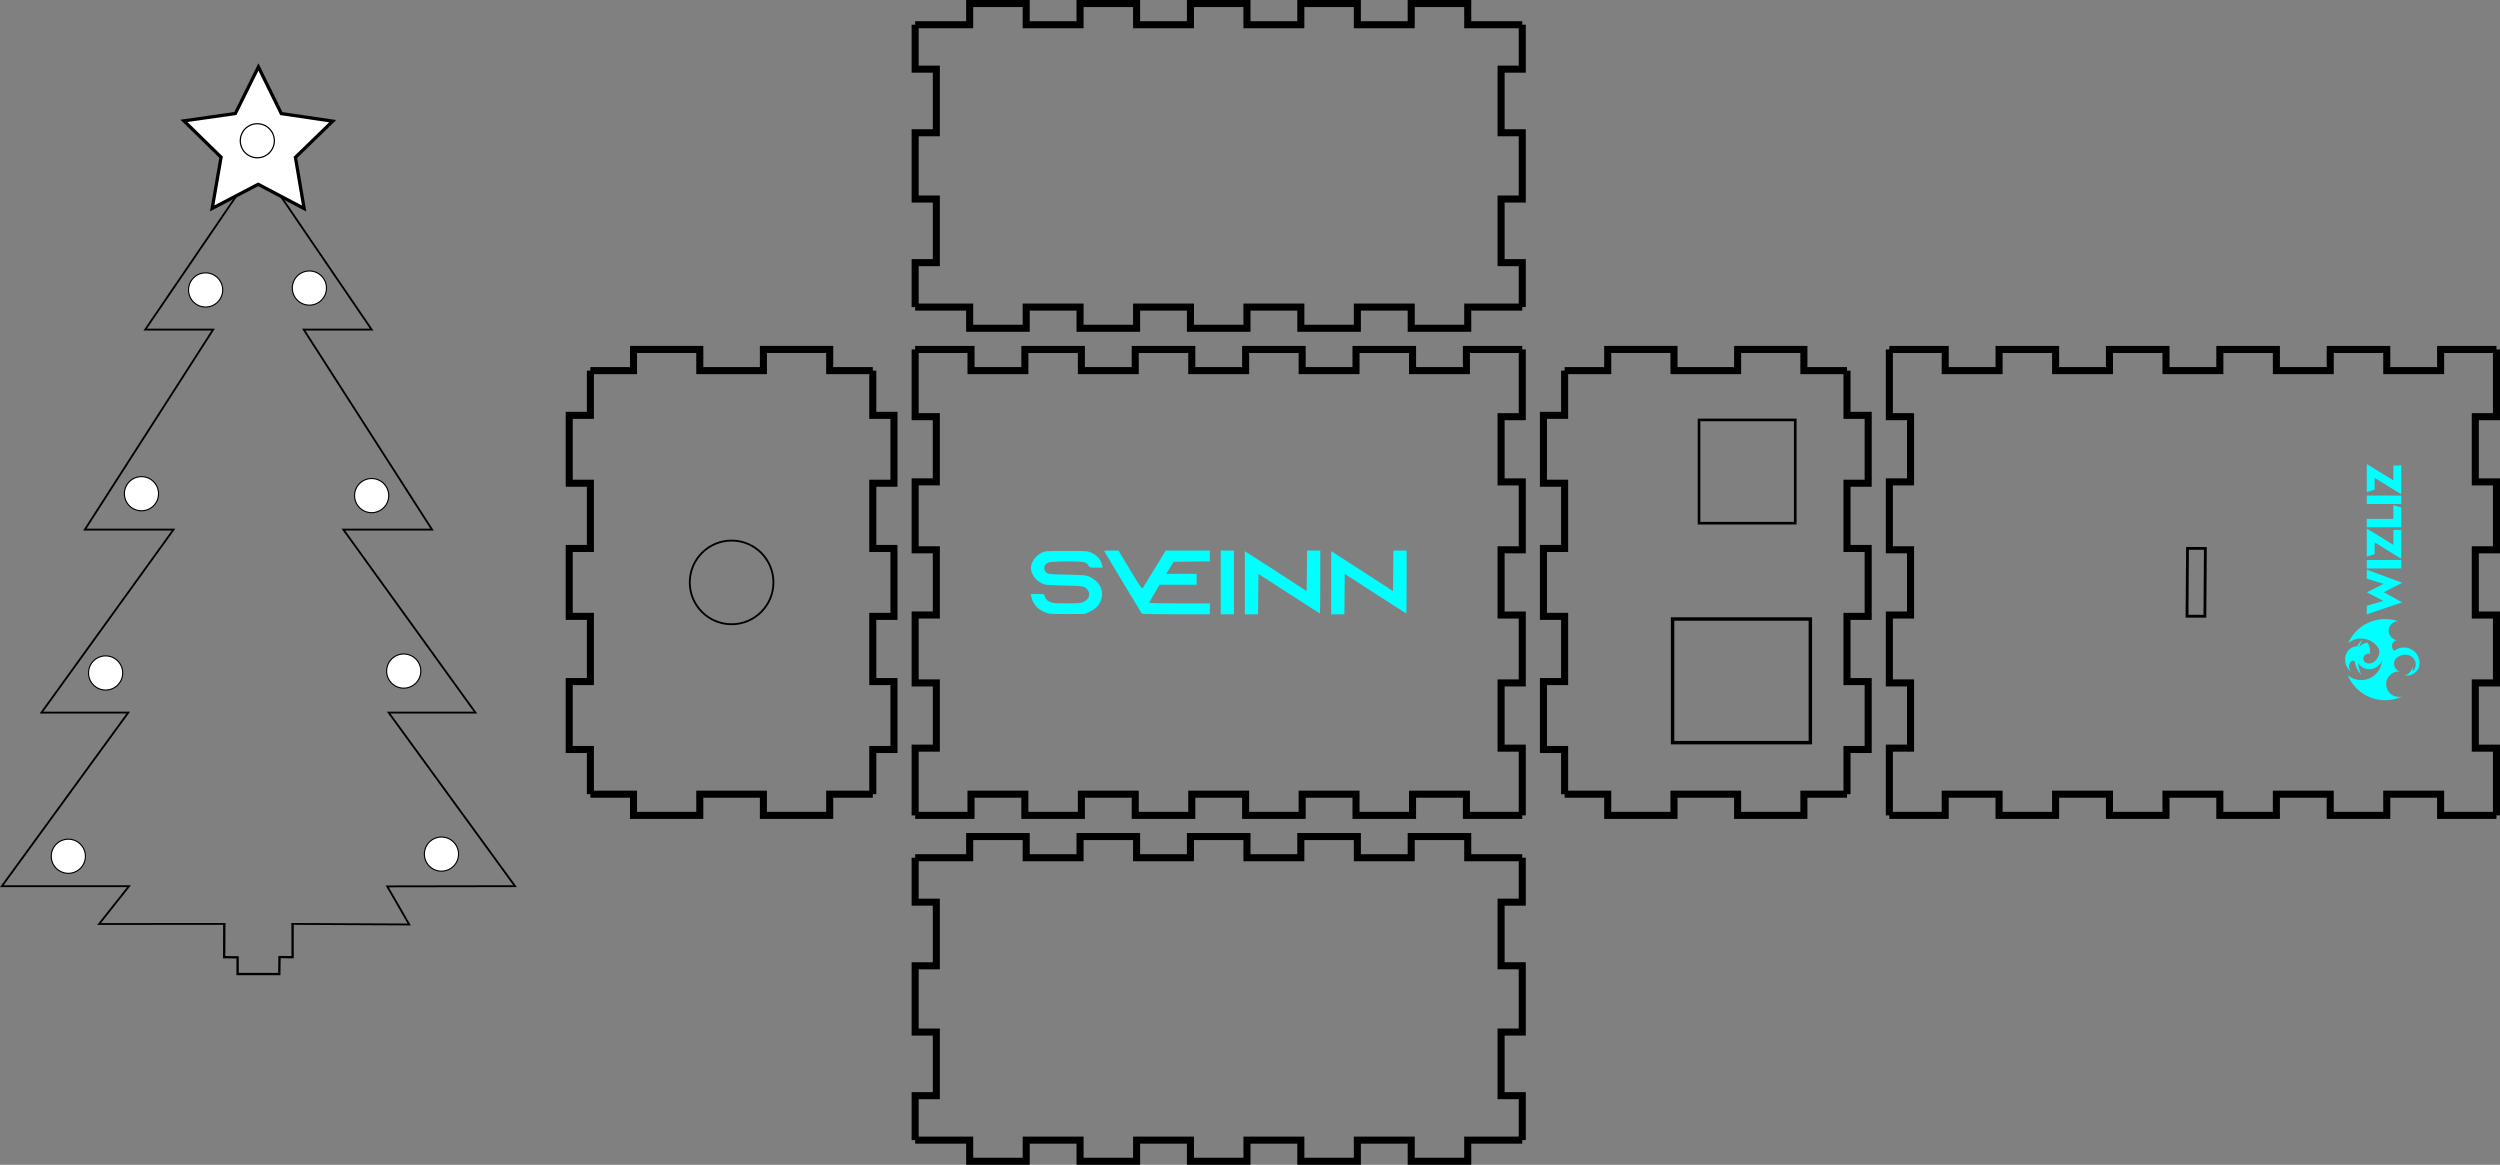 <?xml version="1.0" encoding="UTF-8" standalone="no"?>
<svg
   xmlns:dc="http://purl.org/dc/elements/1.1/"
   xmlns:cc="http://creativecommons.org/ns#"
   xmlns:rdf="http://www.w3.org/1999/02/22-rdf-syntax-ns#"
   xmlns:svg="http://www.w3.org/2000/svg"
   xmlns="http://www.w3.org/2000/svg"
   xmlns:sodipodi="http://sodipodi.sourceforge.net/DTD/sodipodi-0.dtd"
   xmlns:inkscape="http://www.inkscape.org/namespaces/inkscape"
   width="354.134mm"
   height="165mm"
   viewBox="0 0 354.134 165"
   version="1.1"
   id="svg8"
   sodipodi:docname="lokaverkefni.svg"
   inkscape:version="1.0.1 (3bc2e813f5, 2020-09-07)">
  <rect x="0" y="0" width="354.134" height="165" fill="#808080" stroke="none"/>
  <defs
     id="defs2">
    <rect
       x="145.005"
       y="138.061"
       width="82.982"
       height="38.244"
       id="rect12515" />
  </defs>
  <sodipodi:namedview
     id="base"
     pagecolor="#ffffff"
     bordercolor="#666666"
     borderopacity="1.0"
     inkscape:pageopacity="0.0"
     inkscape:pageshadow="2"
     inkscape:zoom="0.35"
     inkscape:cx="93.770529"
     inkscape:cy="728.6106"
     inkscape:document-units="mm"
     inkscape:current-layer="layer1"
     inkscape:document-rotation="0"
     showgrid="false"
     inkscape:window-width="2560"
     inkscape:window-height="1377"
     inkscape:window-x="-8"
     inkscape:window-y="-8"
     inkscape:window-maximized="1"
     inkscape:snap-global="false"
     fit-margin-top="0"
     fit-margin-left="0"
     fit-margin-right="0"
     fit-margin-bottom="0" />
  <g
     inkscape:label="Layer 1"
     inkscape:groupmode="layer"
     id="layer1"
     transform="translate(77.634,-2.5)">
    <g
       id="panel7813">
      <path
         style="fill:none;stroke:#000000;stroke-width:1"
         d="m 52,124 h 7.723 v -3 h 8.008 v 3 h 7.628 v -3 h 8.008 v 3 h 7.628 v -3 h 8.008 v 3 h 7.628 v -3 h 8.008 v 3 h 7.629 v -3 h 8.008 v 3 H 138"
         id="path9326" />
      <path
         style="fill:none;stroke:#000000;stroke-width:1"
         d="m 138,124 v 6.295 h -3 v 9.01 h 3 v 9.39 h -3 v 9.01 h 3 V 164"
         id="path9328" />
      <path
         style="fill:none;stroke:#000000;stroke-width:1"
         d="m 138,164 h -7.723 v 3 h -8.008 v -3 h -7.629 v 3 h -8.008 v -3 h -7.628 v 3 h -8.008 v -3 h -7.628 v 3 h -8.008 v -3 h -7.628 v 3 h -8.008 v -3 H 52"
         id="path9330" />
      <path
         style="fill:none;stroke:#000000;stroke-width:1"
         d="m 52,164 v -6.295 h 3 v -9.01 h -3 v -9.39 h 3 v -9.01 H 52 V 124"
         id="path9332" />
    </g>
    <g
       id="g9718">
      <path
         style="fill:#00ffff;fill-opacity:1;stroke-width:0.11"
         d="m 70.972,89.408 c -1.325,-0.278 -2.265,-1.173 -2.516,-2.397 l -0.073,-0.358 0.918,0.001 0.918,0.001 0.186,0.442 c 0.142,0.337 0.298,0.493 0.661,0.658 0.414,0.188 0.724,0.216 2.404,0.216 1.659,0 1.993,-0.029 2.389,-0.209 0.756,-0.343 1.024,-1.132 0.577,-1.7 -0.423,-0.537 -0.554,-0.562 -3.352,-0.623 -2.478,-0.055 -2.677,-0.074 -3.164,-0.314 -0.889,-0.436 -1.517,-1.332 -1.517,-2.162 0,-0.829 0.626,-1.723 1.517,-2.165 0.507,-0.252 0.595,-0.259 3.495,-0.259 2.871,0 2.994,0.009 3.524,0.253 0.856,0.395 1.379,0.991 1.541,1.758 l 0.076,0.358 -0.918,-4.6e-4 c -0.899,-4.6e-4 -0.922,-0.007 -1.101,-0.323 -0.122,-0.214 -0.326,-0.362 -0.606,-0.439 -0.659,-0.183 -4.588,-0.154 -5.045,0.037 -0.656,0.274 -0.812,0.939 -0.327,1.395 0.281,0.264 0.316,0.268 2.947,0.323 2.48,0.052 2.701,0.073 3.214,0.309 1.367,0.628 2.032,1.876 1.667,3.125 -0.237,0.809 -0.709,1.335 -1.586,1.767 l -0.737,0.363 -2.316,0.021 c -1.274,0.011 -2.522,-0.022 -2.774,-0.075 z m 13.148,0.027 c -0.027,-0.045 -1.245,-2.058 -2.706,-4.472 -1.461,-2.414 -2.656,-4.41 -2.656,-4.435 0,-0.025 0.459,-0.045 1.019,-0.045 l 1.019,3.2e-4 1.653,2.746 c 1.45,2.409 1.67,2.724 1.797,2.561 0.079,-0.102 0.841,-1.338 1.694,-2.747 l 1.55,-2.562 h 3.127 3.127 v 0.769 0.769 l -2.558,0.03 -2.558,0.03 -0.528,0.854 -0.528,0.854 h 2.149 2.149 v 0.771 0.771 h -2.62 -2.62 l -0.741,1.245 c -0.408,0.685 -0.741,1.28 -0.741,1.322 0,0.042 1.934,0.077 4.297,0.077 h 4.297 v 0.771 0.771 h -4.786 c -2.633,0 -4.809,-0.037 -4.836,-0.083 z m 11.165,-4.435 v -4.517 h 0.937 0.937 v 4.517 4.517 h -0.937 -0.937 z m 3.416,0.046 v -4.471 l 0.413,0.255 c 0.227,0.14 2.198,1.413 4.38,2.827 l 3.967,2.572 0.029,-2.873 0.029,-2.873 h 0.935 0.935 v 4.462 c 0,2.454 -0.02,4.462 -0.043,4.462 -0.024,0 -1.995,-1.262 -4.38,-2.805 l -4.336,-2.805 -0.029,2.86 -0.029,2.86 h -0.935 -0.935 z m 12.23,0 v -4.471 l 0.413,0.255 c 0.227,0.14 2.198,1.413 4.38,2.827 l 3.967,2.572 0.029,-2.873 0.029,-2.873 h 0.935 0.935 v 4.462 c 0,2.454 -0.02,4.462 -0.043,4.462 -0.024,0 -1.995,-1.262 -4.38,-2.805 l -4.336,-2.805 -0.029,2.86 -0.029,2.86 h -0.935 -0.935 z"
         id="path12551-7" />
      <g
         id="panel9363">
        <path
           style="fill:none;stroke:#000000;stroke-width:1"
           d="m 52,52 h 7.913 v 3 h 7.628 v -3 h 8.008 v 3 h 7.628 v -3 h 8.008 v 3 h 7.628 v -3 h 8.008 v 3 h 7.628 v -3 h 8.009 v 3 h 7.628 V 52 H 138"
           id="path9344" />
        <path
           style="fill:none;stroke:#000000;stroke-width:1"
           d="m 138,52 v 9.524 h -3 v 9.239 h 3 v 9.619 h -3 v 9.239 h 3 v 9.619 h -3 v 9.238 h 3 V 118"
           id="path9346" />
        <path
           style="fill:none;stroke:#000000;stroke-width:1"
           d="m 138,118 h -7.913 v -3 h -7.628 v 3 h -8.009 v -3 h -7.628 v 3 h -8.008 v -3 h -7.628 v 3 h -8.008 v -3 h -7.628 v 3 h -8.008 v -3 h -7.628 v 3 H 52"
           id="path9348" />
        <path
           style="fill:none;stroke:#000000;stroke-width:1"
           d="m 52,118 v -9.524 h 3 v -9.238 h -3 v -9.619 h 3 v -9.239 h -3 v -9.619 h 3 V 61.524 H 52 V 52"
           id="path9350" />
      </g>
    </g>
    <g
       id="panel8421">
      <path
         style="fill:none;stroke:#000000;stroke-width:1"
         d="m 52,6 h 7.723 V 3 h 8.008 v 3 h 7.628 V 3 h 8.008 v 3 h 7.628 V 3 h 8.008 v 3 h 7.628 V 3 h 8.008 v 3 h 7.629 V 3 h 8.008 V 6 H 138"
         id="path9371" />
      <path
         style="fill:none;stroke:#000000;stroke-width:1"
         d="m 138,6 v 6.295 h -3 v 9.01 h 3 v 9.39 h -3 v 9.01 h 3 V 46"
         id="path9373" />
      <path
         style="fill:none;stroke:#000000;stroke-width:1"
         d="m 138,46 h -7.723 v 3 h -8.008 v -3 h -7.629 v 3 h -8.008 v -3 h -7.628 v 3 h -8.008 v -3 h -7.628 v 3 h -8.008 v -3 h -7.628 v 3 H 59.723 V 46 H 52"
         id="path9375" />
      <path
         style="fill:none;stroke:#000000;stroke-width:1"
         d="m 52,46 v -6.295 h 3 v -9.01 h -3 v -9.39 h 3 v -9.01 H 52 V 6"
         id="path9377" />
    </g>
    <path
       style="fill:none;stroke:#000000;stroke-width:0.265px;stroke-linecap:butt;stroke-linejoin:miter;stroke-opacity:1"
       d="m 901.194,138.273 h -17.105 l 3.341,-11.76 h -21.114 l 13.968,-24.194 h -10.628 l 21.114,-31.131 h -12.562 l 16.902,-29.276 -12.492,0.277 19.243,-22.852"
       id="path9995" />
    <path
       style="fill:none;stroke:#000000;stroke-width:0.265px;stroke-linecap:butt;stroke-linejoin:miter;stroke-opacity:1"
       d="m 902.53,138.273 h 17.105 l -3.341,-11.76 h 21.114 l -13.968,-24.194 h 10.628 L 912.954,71.188 h 12.562 l -16.902,-29.276 12.492,0.277 -19.243,-22.852"
       id="path9995-4" />
    <g
       id="g10406"
       transform="translate(-441.489,0.447)">
      <g
         id="g10474">
        <g
           id="g10359"
           transform="translate(-12.829,-22.183)">
          <g
             id="g10277">
            <g
               id="g9981"
               transform="translate(-407.051,26.192)">
              <path
                 style="fill:none;stroke:#000000;stroke-width:0.265px;stroke-linecap:butt;stroke-linejoin:miter;stroke-opacity:1"
                 d="m 820.345,21.209 -16.036,23.52 h 9.622 l -18.174,28.331 h 12.562 l -18.709,25.925 h 12.294 l -17.907,24.589 h 18.014 l -4.242,5.358 17.869,-0.011"
                 id="path9958"
                 sodipodi:nodetypes="ccccccccccc" />
              <g
                 id="g9984">
                <path
                   style="fill:none;stroke:#000000;stroke-width:0.265px;stroke-linecap:butt;stroke-linejoin:miter;stroke-opacity:1"
                   d="m 820.345,21.209 16.036,23.52 h -9.622 l 18.174,28.331 H 832.372 L 851.081,98.984 h -12.294 l 17.907,24.589 -18.109,0.03 3.118,5.396 -16.651,-0.08"
                   id="path9958-2"
                   sodipodi:nodetypes="ccccccccccc" />
              </g>
            </g>
            <g
               id="g10268">
              <path
                 id="path10090"
                 style="fill:#ffffff;fill-opacity:1;stroke:#000000;stroke-width:0.465;stroke-miterlimit:4;stroke-dasharray:none;stroke-opacity:1"
                 inkscape:transform-center-x="-0.006320759"
                 inkscape:transform-center-y="-1.051875"
                 d="m 419.764,53.777 -6.505,-3.435 -6.518,3.411 1.257,-7.249 -5.259,-5.145 7.282,-1.044 3.268,-6.591 3.244,6.603 7.278,1.071 -5.278,5.125 z" />
              <ellipse
                 style="fill:#ffffff;fill-opacity:1;stroke:#000000;stroke-width:0.175;stroke-miterlimit:4;stroke-dasharray:none;stroke-opacity:1"
                 id="path10264"
                 cx="413.134"
                 cy="44.173"
                 rx="2.413"
                 ry="2.413" />
            </g>
          </g>
          <g
             id="g10340">
            <circle
               style="fill:#ffffff;fill-opacity:1;stroke:#000000;stroke-width:0.159;stroke-miterlimit:4;stroke-dasharray:none;stroke-opacity:1"
               id="path10279"
               cx="386.364"
               cy="145.527"
               r="2.42" />
            <circle
               style="fill:#ffffff;fill-opacity:1;stroke:#000000;stroke-width:0.159;stroke-miterlimit:4;stroke-dasharray:none;stroke-opacity:1"
               id="path10279-1"
               cx="439.218"
               cy="145.222"
               r="2.42" />
            <circle
               style="fill:#ffffff;fill-opacity:1;stroke:#000000;stroke-width:0.159;stroke-miterlimit:4;stroke-dasharray:none;stroke-opacity:1"
               id="path10279-16"
               cx="391.644"
               cy="119.564"
               r="2.42" />
            <circle
               style="fill:#ffffff;fill-opacity:1;stroke:#000000;stroke-width:0.159;stroke-miterlimit:4;stroke-dasharray:none;stroke-opacity:1"
               id="path10279-0"
               cx="433.873"
               cy="119.297"
               r="2.42" />
            <circle
               style="fill:#ffffff;fill-opacity:1;stroke:#000000;stroke-width:0.159;stroke-miterlimit:4;stroke-dasharray:none;stroke-opacity:1"
               id="path10279-8"
               cx="396.723"
               cy="94.173"
               r="2.42" />
            <circle
               style="fill:#ffffff;fill-opacity:1;stroke:#000000;stroke-width:0.159;stroke-miterlimit:4;stroke-dasharray:none;stroke-opacity:1"
               id="path10279-9"
               cx="429.329"
               cy="94.441"
               r="2.42" />
            <circle
               style="fill:#ffffff;fill-opacity:1;stroke:#000000;stroke-width:0.159;stroke-miterlimit:4;stroke-dasharray:none;stroke-opacity:1"
               id="path10279-4"
               cx="405.81"
               cy="65.308"
               r="2.42" />
            <circle
               style="fill:#ffffff;fill-opacity:1;stroke:#000000;stroke-width:0.159;stroke-miterlimit:4;stroke-dasharray:none;stroke-opacity:1"
               id="path10279-5"
               cx="420.51"
               cy="65.041"
               r="2.42" />
          </g>
        </g>
      </g>
      <path
         id="rect10482"
         style="fill:none;fill-opacity:1;stroke:#000000;stroke-width:0.33;stroke-miterlimit:4;stroke-dasharray:none;stroke-opacity:1"
         d="m 405.299,132.796 0.005,4.844 -1.855,-0.012 -0.033,2.398 h -5.905 l 6e-5,-2.361 -1.902,-0.028 0.019,-4.84"
         sodipodi:nodetypes="cccccccc" />
    </g>
    <g
       id="g10596">
      <g
         id="panel784">
        <path
           style="fill:none;stroke:#000000;stroke-width:1"
           d="m 6,55 h 6.105 v -3 h 9.39 v 3 h 9.01 v -3 h 9.39 v 3 H 46"
           id="path9335" />
        <path
           style="fill:none;stroke:#000000;stroke-width:1"
           d="m 46,55 v 6.334 h 3 v 9.618 h -3 v 9.239 h 3 v 9.619 h -3 v 9.239 h 3 v 9.618 H 46 V 115"
           id="path9337" />
        <path
           style="fill:none;stroke:#000000;stroke-width:1"
           d="m 46,115 h -6.105 v 3 h -9.39 v -3 h -9.01 v 3 h -9.39 v -3 H 6"
           id="path9339" />
        <path
           style="fill:none;stroke:#000000;stroke-width:1"
           d="m 6,115 v -6.334 H 3 V 99.048 H 6 V 89.809 H 3 V 80.191 H 6 V 70.952 H 3 V 61.334 H 6 V 55"
           id="path9341" />
      </g>
      <circle
         style="fill:none;fill-opacity:1;stroke:#000000;stroke-width:0.265;stroke-miterlimit:4;stroke-dasharray:none;stroke-opacity:1"
         id="path10588"
         cx="26"
         cy="85"
         r="5.926" />
    </g>
    <g
       id="g10707">
      <g
         id="g10735">
        <g
           id="g10586">
          <g
             id="panel55">
            <path
               style="fill:none;stroke:#000000;stroke-width:1"
               d="m 190,52 h 7.913 v 3 h 7.628 v -3 h 8.009 v 3 h 7.628 v -3 h 8.008 v 3 h 7.628 v -3 h 8.008 v 3 h 7.628 v -3 h 8.009 v 3 h 7.628 V 52 H 276"
               id="path9362" />
            <path
               style="fill:none;stroke:#000000;stroke-width:1"
               d="m 276,52 v 9.524 h -3 v 9.239 h 3 v 9.619 h -3 v 9.239 h 3 v 9.619 h -3 v 9.238 h 3 V 118"
               id="path9364" />
            <path
               style="fill:none;stroke:#000000;stroke-width:1"
               d="m 276,118 h -7.913 v -3 h -7.628 v 3 h -8.009 v -3 h -7.628 v 3 h -8.008 v -3 h -7.628 v 3 h -8.008 v -3 h -7.628 v 3 h -8.009 v -3 h -7.628 v 3 H 190"
               id="path9366" />
            <path
               style="fill:none;stroke:#000000;stroke-width:1"
               d="m 190,118 v -9.524 h 3 v -9.238 h -3 v -9.619 h 3 v -9.239 h -3 v -9.619 h 3 v -9.239 h -3 V 52"
               id="path9368" />
          </g>
          <g
             inkscape:label="Layer 1"
             id="layer1-4"
             style="display:inline"
             transform="matrix(0,-1.052,1.052,0,76.012,124.778)">
            <g
               id="g4939"
               transform="translate(10.524,34.53)">
              <path
                 sodipodi:nodetypes="ccccscczzcccccccccszssccccsssscssccscsccccscccscsccccsccsscccsccccccccscccc"
                 style="opacity:1;fill:#00ffff;fill-opacity:1;stroke-width:0.265"
                 inkscape:connector-curvature="0"
                 d="m 16.791,140.147 c -0.032,-0.012 -0.133,-0.049 -0.195,-0.083 -1.156,-0.578 -1.393,-2.199 -0.261,-3.064 0.128,-0.095 0.269,-0.173 0.42,-0.231 0.201,-0.078 0.42,-0.12 0.649,-0.12 0.266,0 0.518,0.057 0.745,0.16 0.548,0.249 0.95,0.764 1.04,1.381 -0.027,0.02 -0.021,0.03 -0.239,0.15 -0.219,0.12 -0.549,0.212 -0.85,0.201 -0.301,-0.011 -0.364,-0.04 -0.433,-0.058 0.019,-0.066 0.027,-0.137 0.024,-0.21 -0.063,-0.473 -0.441,-0.688 -0.795,-0.615 -0.313,0.062 -0.521,0.369 -0.524,0.635 -1.66e-4,0.032 -0.002,0.064 -0.003,0.096 v 2.6e-4 c -0.018,0.772 0.793,1.348 1.478,1.419 0.176,0 0.343,-0.02 0.495,-0.084 0.03,-0.007 0.065,-0.032 0.099,-0.046 0.552,-0.35 0.973,-0.889 1.169,-1.527 0.005,-0.015 0.032,-0.088 0.069,-0.272 0.037,-0.183 0.043,-0.299 0.049,-0.406 0.006,-0.109 0.004,-0.124 0.004,-0.138 0,-0.655 -0.227,-1.256 -0.606,-1.73 1.902,0.855 3.227,2.766 3.227,4.987 0.001,0.614 -0.101,1.205 -0.287,1.756 l -8.2e-5,4e-4 v -0.004 c 0,-0.71 -0.576,-1.267 -1.286,-1.286 -0.155,-0.004 -0.48,0.041 -0.767,0.257 -0.144,0.108 -0.274,0.251 -0.358,0.403 -0.084,0.154 -0.129,0.308 -0.146,0.421 -0.016,-0.109 -0.101,-0.304 -0.249,-0.437 -0.146,-0.131 -0.346,-0.211 -0.539,-0.207 -0.258,0.005 -0.488,0.122 -0.635,0.311 0.03,0.047 0.058,0.095 0.084,0.145 0.225,0.333 0.356,0.735 0.356,1.168 0,0.868 -0.529,1.612 -1.282,1.927 -0.248,0.104 -0.521,0.162 -0.808,0.162 -0.202,0 -0.398,-0.029 -0.583,-0.083 -0.119,-0.045 -0.232,-0.103 -0.337,-0.172 -0.14,-0.093 -0.266,-0.205 -0.374,-0.334 -0.154,-0.184 -0.27,-0.402 -0.336,-0.64 -0.04,-0.146 -0.062,-0.3 -0.062,-0.459 0,-0.118 0.012,-0.234 0.035,-0.346 0.031,0.19 0.103,0.366 0.207,0.519 0.209,0.305 0.546,0.516 0.934,0.554 -0.109,0.038 -0.226,0.059 -0.349,0.059 -0.102,0 -0.201,-0.015 -0.294,-0.042 0.235,0.267 0.58,0.436 0.965,0.436 0.076,0 0.15,-0.007 0.222,-0.019 0.224,-0.039 0.428,-0.136 0.596,-0.275 0.129,-0.106 0.237,-0.238 0.316,-0.386 0.057,-0.106 0.099,-0.22 0.124,-0.341 0.033,-0.132 0.05,-0.271 0.05,-0.414 0,-0.16 -0.022,-0.314 -0.063,-0.461 -0.043,-0.155 -0.107,-0.301 -0.19,-0.435 -0.077,-0.158 -0.179,-0.286 -0.338,-0.397 -0.16,-0.112 -0.356,-0.191 -0.609,-0.196 -0.253,-0.005 -0.466,0.072 -0.637,0.193 -0.003,0.002 -0.005,0.004 -0.008,0.005 -0.205,0.147 -0.355,0.365 -0.413,0.618 0.005,-0.054 0.008,-0.108 0.008,-0.163 0,-0.11 -0.01,-0.217 -0.03,-0.32 -0.009,-0.048 -0.02,-0.096 -0.033,-0.142 -0.02,-0.073 -0.046,-0.144 -0.075,-0.212 -0.06,-0.141 -0.139,-0.273 -0.234,-0.391 -0.309,-0.389 -0.785,-0.641 -1.319,-0.648 -0.928,-0.013 -1.706,0.726 -1.738,1.654 -0.006,0.188 0.017,0.37 0.067,0.54 -1.349,-2.897 0.04,-6.2 2.846,-7.367 -0.197,0.244 -0.373,0.531 -0.484,0.848 -0.115,0.328 -0.183,0.702 -0.152,1.144 0.033,0.885 0.571,1.807 1.448,2.279 0.373,0.198 0.76,0.309 1.194,0.328 z"
                 id="path815-7" />
              <path
                 style="fill:#00ffff;fill-opacity:1;stroke-width:0.265"
                 inkscape:connector-curvature="0"
                 d="m 19.573,137.495 c -0.191,-0.098 -0.388,-0.185 -0.59,-0.261 -0.102,-0.038 -0.205,-0.073 -0.309,-0.105 -0.541,-0.166 -1.115,-0.249 -1.707,-0.237 -0.114,0.002 -0.229,0.008 -0.344,0.018 -0.427,0.035 -0.838,0.119 -1.228,0.245 -0.108,0.035 -0.215,0.073 -0.319,0.114 -0.089,0.035 -0.176,0.072 -0.262,0.111 0.07,-0.067 0.143,-0.13 0.219,-0.191 0.108,-0.086 0.222,-0.166 0.341,-0.239 0.252,-0.154 0.525,-0.276 0.817,-0.361 0.149,-0.043 0.302,-0.077 0.46,-0.1 0.062,-0.074 0.097,-0.173 0.088,-0.278 -0.008,-0.091 -0.047,-0.172 -0.105,-0.233 -0.023,-0.024 -0.049,-0.045 -0.078,-0.062 -0.191,-0.139 -0.432,-0.213 -0.686,-0.192 -0.248,0.021 -0.467,0.128 -0.632,0.289 0.346,-0.451 0.873,-0.761 1.485,-0.811 0.209,-0.018 0.414,-0.003 0.609,0.038 0.155,0.033 0.303,0.083 0.444,0.149 0.5,0.251 0.862,0.749 0.911,1.348 0.003,0.033 0.004,0.065 0.005,0.097 0.093,0.048 0.183,0.101 0.271,0.157 0.222,0.143 0.427,0.312 0.61,0.502 z"
                 id="path817-3" />
              <g
                 transform="matrix(0.265,0,0,0.265,9.437,134.079)"
                 id="g833-5">
                <path
                   id="path821-9"
                   d="m 55.482,15.207 2.48,8.417 4.369,-8.367 4.295,8.516 2.629,-8.565 h 4.566 l -6.59,17.896 h -0.1 l -4.75,-9.257 -5.11,9.257 H 57.198 L 51.163,15.208 h 4.319 z"
                   inkscape:connector-curvature="0"
                   style="fill:#00ffff;fill-opacity:1" />
                <path
                   id="path823-1"
                   d="m 74.437,15.219 h 4.294 v 13.539 3.962 l -4.294,-0.012 z"
                   inkscape:connector-curvature="0"
                   style="fill:#00ffff;fill-opacity:1" />
                <path
                   id="path825-9"
                   d="m 87.718,19.193 h -5.986 l -1.247,-3.986 h 14.267 l -8.318,13.514 h 7.577 l 0.025,3.999 H 79.35 Z"
                   inkscape:connector-curvature="0"
                   style="fill:#00ffff;fill-opacity:1" />
                <path
                   id="path827-0"
                   d="M 105.44,32.72 H 95.369 V 15.219 l 4.294,-0.012 v 13.514 h 6.924 z"
                   inkscape:connector-curvature="0"
                   style="fill:#00ffff;fill-opacity:1" />
                <path
                   id="path829-3"
                   d="m 107.204,15.219 h 4.294 v 13.675 3.826 l -4.294,-0.012 z"
                   inkscape:connector-curvature="0"
                   style="fill:#00ffff;fill-opacity:1" />
                <path
                   id="path831-6"
                   d="m 120.484,19.193 h -5.986 l -1.247,-3.986 h 14.267 L 119.2,28.721 h 7.577 l 0.025,3.999 h -14.686 z"
                   inkscape:connector-curvature="0"
                   style="fill:#00ffff;fill-opacity:1" />
              </g>
            </g>
            <g
               id="g819-9"
               transform="matrix(0.265,0,0,0.265,-68.509,152.299)" />
          </g>
        </g>
        <path
           style="color:#000000;font-style:normal;font-variant:normal;font-weight:normal;font-stretch:normal;font-size:medium;line-height:normal;font-family:sans-serif;font-variant-ligatures:normal;font-variant-position:normal;font-variant-caps:normal;font-variant-numeric:normal;font-variant-alternates:normal;font-variant-east-asian:normal;font-feature-settings:normal;font-variation-settings:normal;text-indent:0;text-align:start;text-decoration:none;text-decoration-line:none;text-decoration-style:solid;text-decoration-color:#000000;letter-spacing:normal;word-spacing:normal;text-transform:none;writing-mode:lr-tb;direction:ltr;text-orientation:mixed;dominant-baseline:auto;baseline-shift:baseline;text-anchor:start;white-space:normal;shape-padding:0;shape-margin:0;inline-size:0;clip-rule:nonzero;display:inline;overflow:visible;visibility:visible;opacity:1;isolation:auto;mix-blend-mode:normal;color-interpolation:sRGB;color-interpolation-filters:linearRGB;solid-color:#000000;solid-opacity:1;vector-effect:none;fill:#000000;fill-opacity:1;fill-rule:nonzero;stroke:none;stroke-width:0.401;stroke-linecap:butt;stroke-linejoin:miter;stroke-miterlimit:4;stroke-dasharray:none;stroke-dashoffset:0;stroke-opacity:1;color-rendering:auto;image-rendering:auto;shape-rendering:auto;text-rendering:auto;enable-background:accumulate;stop-color:#000000;stop-opacity:1"
           d="m -89.291,232.59 v 0.201 2.729 h 10.012 v -2.93 z m 0.402,0.4 h 9.209 v 2.129 h -9.209 z"
           id="path10712"
           transform="matrix(0.007,-1,1,0.003,0,0)" />
      </g>
    </g>
    <g
       id="g10663">
      <path
         style="color:#000000;font-style:normal;font-variant:normal;font-weight:normal;font-stretch:normal;font-size:medium;line-height:normal;font-family:sans-serif;font-variant-ligatures:normal;font-variant-position:normal;font-variant-caps:normal;font-variant-numeric:normal;font-variant-alternates:normal;font-variant-east-asian:normal;font-feature-settings:normal;font-variation-settings:normal;text-indent:0;text-align:start;text-decoration:none;text-decoration-line:none;text-decoration-style:solid;text-decoration-color:#000000;letter-spacing:normal;word-spacing:normal;text-transform:none;writing-mode:lr-tb;direction:ltr;text-orientation:mixed;dominant-baseline:auto;baseline-shift:baseline;text-anchor:start;white-space:normal;shape-padding:0;shape-margin:0;inline-size:0;clip-rule:nonzero;display:inline;overflow:visible;visibility:visible;opacity:1;isolation:auto;mix-blend-mode:normal;color-interpolation:sRGB;color-interpolation-filters:linearRGB;solid-color:#000000;solid-opacity:1;vector-effect:none;fill:#000000;fill-opacity:1;fill-rule:nonzero;stroke:none;stroke-width:0.486;stroke-linecap:butt;stroke-linejoin:miter;stroke-miterlimit:4;stroke-dasharray:none;stroke-dashoffset:0;stroke-opacity:1;color-rendering:auto;image-rendering:auto;shape-rendering:auto;text-rendering:auto;enable-background:accumulate;stop-color:#000000;stop-opacity:1"
         d="m 159.051,89.941 v 0.242 17.758 h 20 V 89.941 Z m 0.486,0.486 h 19.029 v 17.027 h -19.029 z"
         id="path10682" />
      <g
         id="g10653">
        <g
           id="panel7718">
          <path
             style="fill:none;stroke:#000000;stroke-width:1"
             d="m 144,55 h 6.105 v -3 h 9.39 v 3 h 9.01 v -3 h 9.39 v 3 H 184"
             id="path9353" />
          <path
             style="fill:none;stroke:#000000;stroke-width:1"
             d="m 184,55 v 6.334 h 3 v 9.618 h -3 v 9.239 h 3 v 9.619 h -3 v 9.239 h 3 v 9.618 h -3 V 115"
             id="path9355" />
          <path
             style="fill:none;stroke:#000000;stroke-width:1"
             d="m 184,115 h -6.105 v 3 h -9.39 v -3 h -9.01 v 3 h -9.39 v -3 H 144"
             id="path9357" />
          <path
             style="fill:none;stroke:#000000;stroke-width:1"
             d="m 144,115 v -6.334 h -3 v -9.618 h 3 v -9.239 h -3 v -9.619 h 3 v -9.239 h -3 v -9.618 h 3 V 55"
             id="path9359" />
        </g>
        <path
           style="color:#000000;font-style:normal;font-variant:normal;font-weight:normal;font-stretch:normal;font-size:medium;line-height:normal;font-family:sans-serif;font-variant-ligatures:normal;font-variant-position:normal;font-variant-caps:normal;font-variant-numeric:normal;font-variant-alternates:normal;font-variant-east-asian:normal;font-feature-settings:normal;font-variation-settings:normal;text-indent:0;text-align:start;text-decoration:none;text-decoration-line:none;text-decoration-style:solid;text-decoration-color:#000000;letter-spacing:normal;word-spacing:normal;text-transform:none;writing-mode:lr-tb;direction:ltr;text-orientation:mixed;dominant-baseline:auto;baseline-shift:baseline;text-anchor:start;white-space:normal;shape-padding:0;shape-margin:0;inline-size:0;clip-rule:nonzero;display:inline;overflow:visible;visibility:visible;opacity:1;isolation:auto;mix-blend-mode:normal;color-interpolation:sRGB;color-interpolation-filters:linearRGB;solid-color:#000000;solid-opacity:1;vector-effect:none;fill:#000000;fill-opacity:1;fill-rule:nonzero;stroke:none;stroke-width:0.371;stroke-linecap:butt;stroke-linejoin:miter;stroke-miterlimit:4;stroke-dasharray:none;stroke-dashoffset:0;stroke-opacity:1;color-rendering:auto;image-rendering:auto;shape-rendering:auto;text-rendering:auto;enable-background:accumulate;stop-color:#000000;stop-opacity:1"
           d="m 162.854,61.797 v 0.186 14.814 h 14 v -15 z m 0.371,0.371 h 13.258 v 14.258 h -13.258 z"
           id="path10686" />
      </g>
    </g>
  </g>
</svg>
